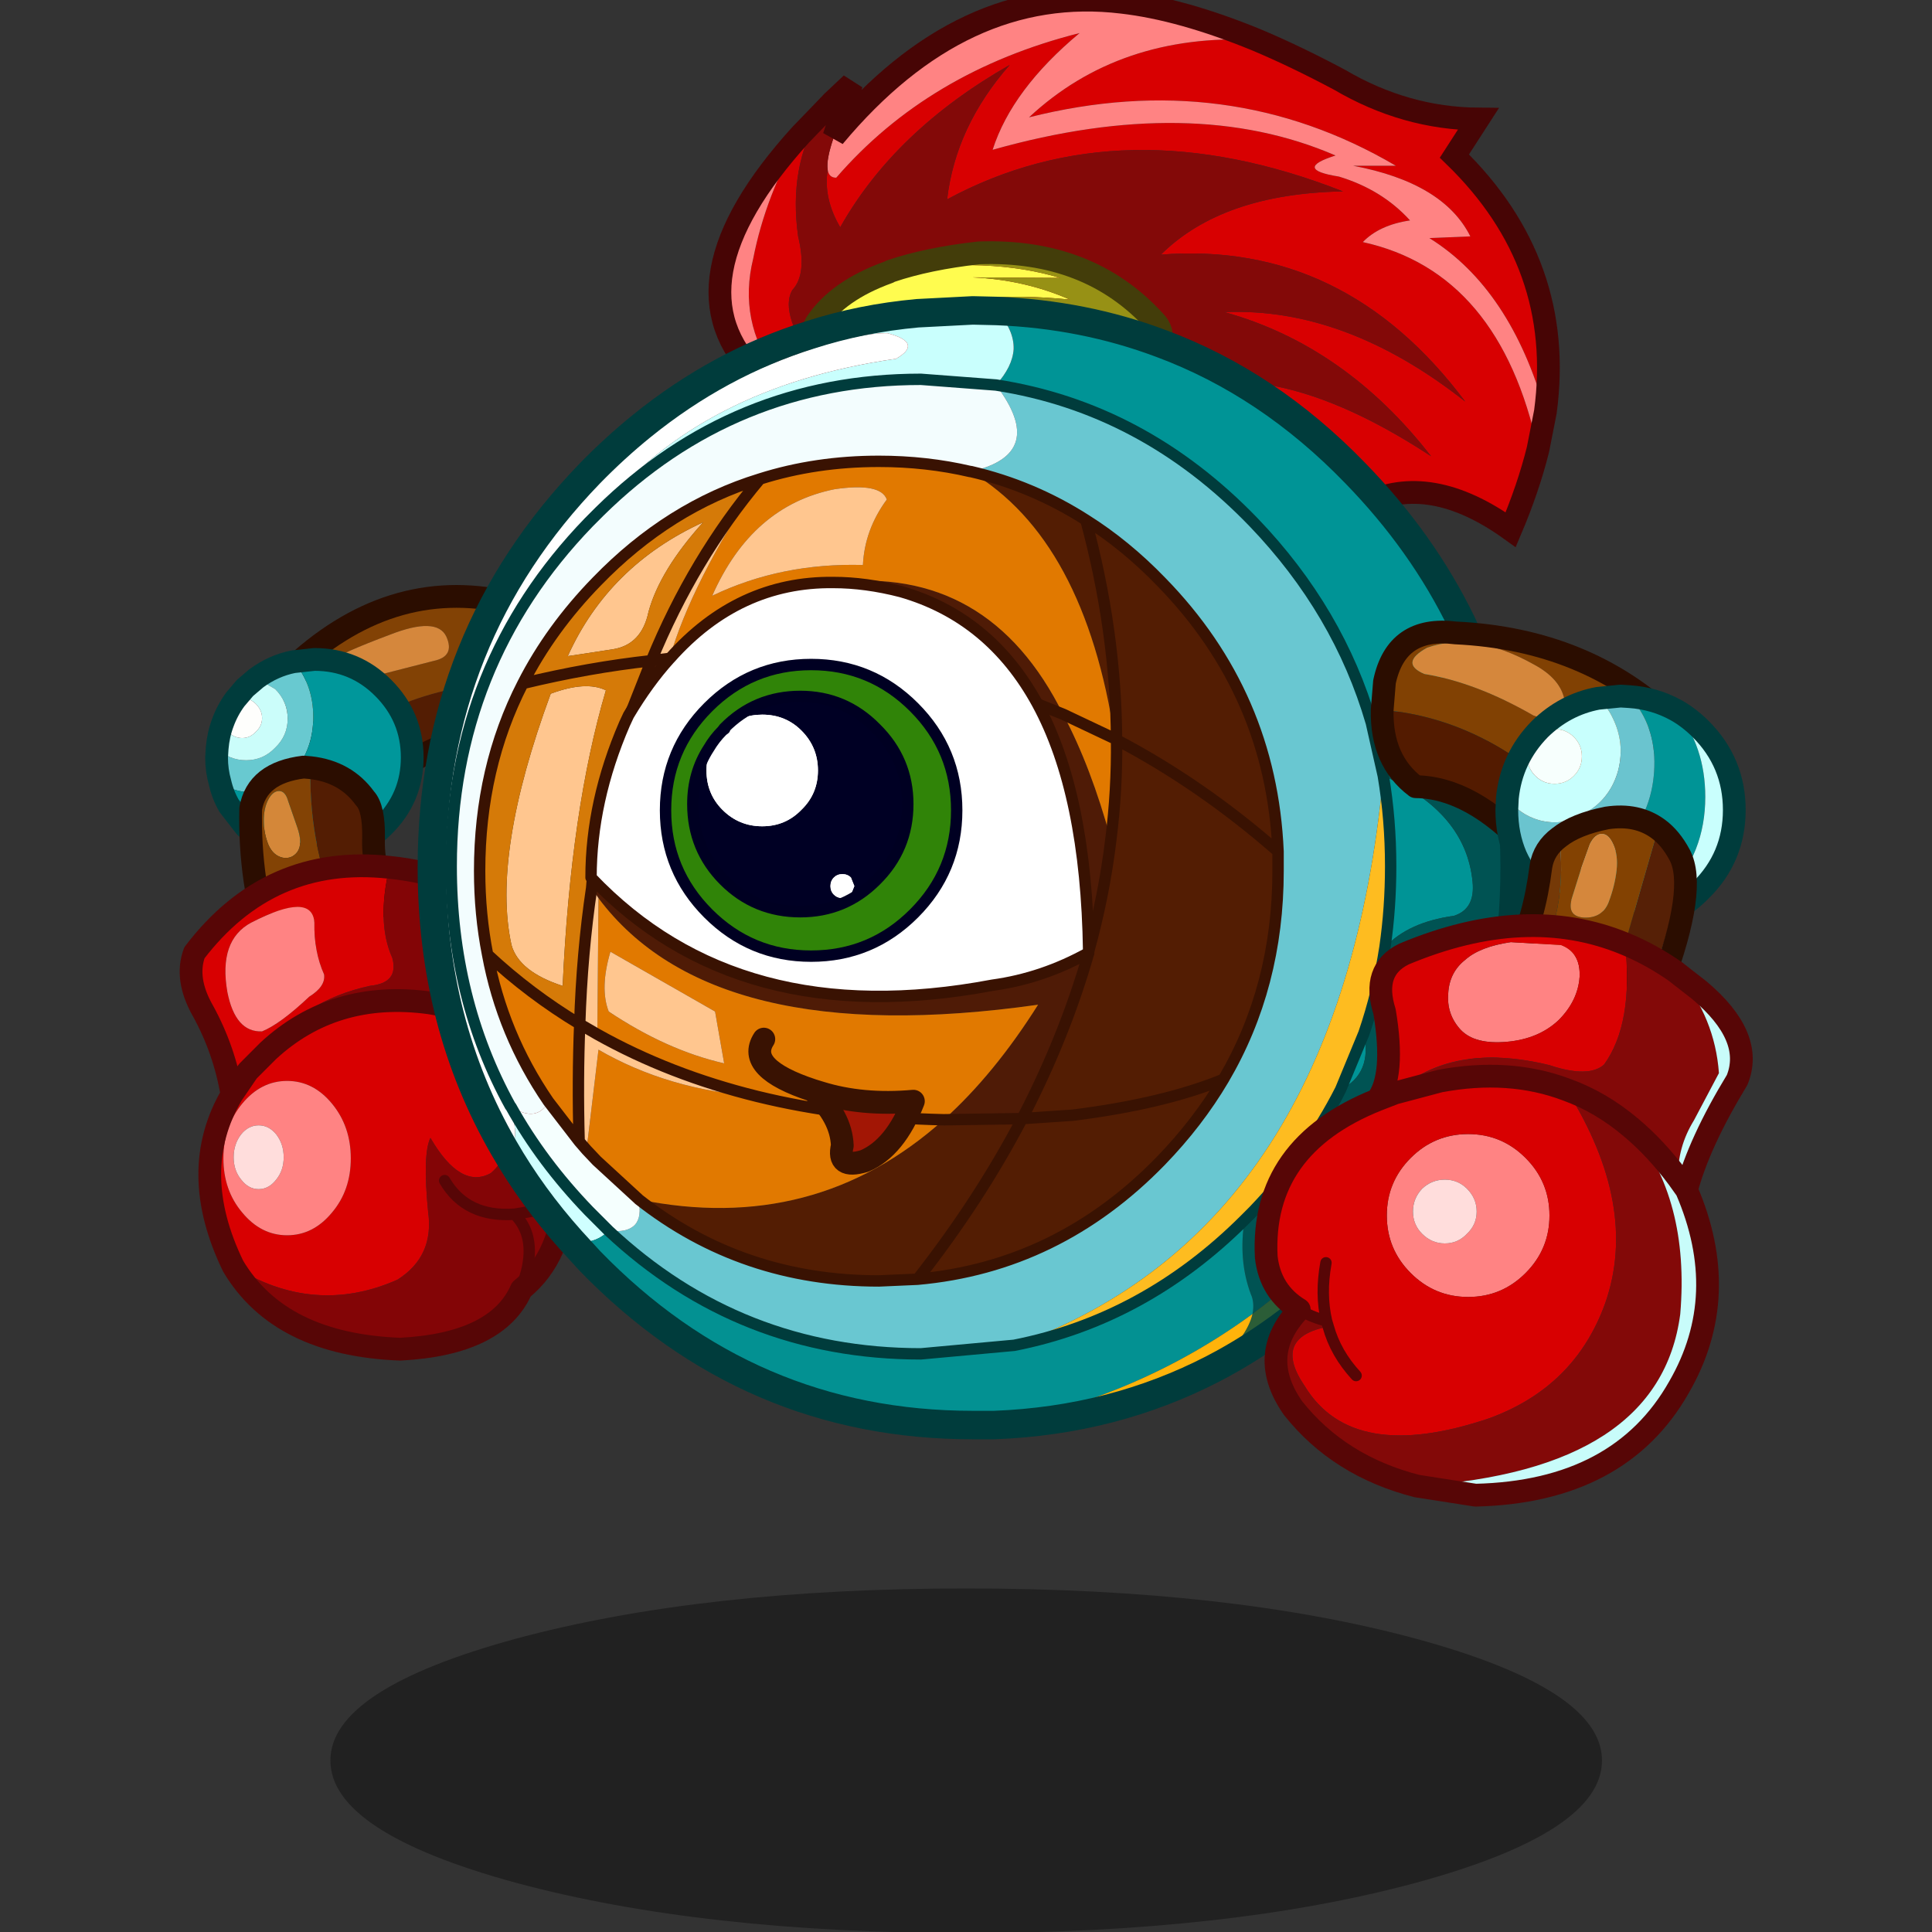 <svg xmlns:ffdec="https://www.free-decompiler.com/flash" xmlns:xlink="http://www.w3.org/1999/xlink" ffdec:objectType="frame" height="90" width="90" xmlns="http://www.w3.org/2000/svg"><rect width="100%" height="100%" fill="#333333" stroke="none"/><use ffdec:characterId="23" height="90.75" transform="translate(0 -.5)" width="90" xlink:href="#a"/><defs><g id="a" transform="translate(0 .5)"><use ffdec:characterId="4" height="90" width="90" xlink:href="#b"/><use ffdec:characterId="22" height="140.95" transform="matrix(.643 0 0 .644 5.168 -.515)" width="119.05" xlink:href="#c"/></g><g id="p" transform="translate(5.8 .8)"><use ffdec:characterId="5" height="30.25" transform="translate(10.1 114.9) scale(.824)" width="111.8" xlink:href="#d"/><use ffdec:characterId="6" height="49.05" transform="translate(37.476 -.824) scale(.824)" width="74.85" xlink:href="#e"/><use ffdec:characterId="7" height="17.8" transform="translate(6.626 42.326) scale(.824)" width="22.15" xlink:href="#f"/><use ffdec:characterId="8" height="62.55" transform="translate(-.824 46.876) scale(.824)" width="35.95" xlink:href="#g"/><use ffdec:characterId="9" height="105.15" transform="translate(16.42 17.467) scale(.824)" width="97.7" xlink:href="#h"/><use ffdec:characterId="10" height="12.9" transform="translate(40.388 74.34) scale(.824)" width="15.5" xlink:href="#i"/><use ffdec:characterId="11" height="37.35" transform="translate(28.57 41.723) scale(.824)" width="44.75" xlink:href="#j"/><use ffdec:characterId="12" height="21.1" transform="translate(85.476 44.876) scale(.824)" width="27.55" xlink:href="#k"/><use ffdec:characterId="13" height="72.15" transform="translate(77.076 49.526) scale(.824)" width="43.75" xlink:href="#l"/></g><g id="e"><path d="M47.2 3.5q3.45 1.45 7.3 3.5 5.8 3.4 12.2 3.45l-2.1 3.25q9.75 9.45 8 22.45-3.05-10.8-10.2-15.25l3.6-.15q-2.35-4.7-10.3-6.2h3.75Q44.7 5.9 27.2 10.3q7.95-7.4 20-6.8m24.75 35.95q-.85 3.4-2.4 7.05-7.1-5.1-12.85-2.25-10.05-5.4-20.15-8.3 9.9-6.45 26 4.1Q55 30.35 44.4 27.4q10.6-.45 21.15 7.85-10.6-14.15-26.75-12.9 5.4-5.35 16-5.55-19.4-7.6-34.8.7.75-6.4 5.5-11.8-10.1 5.75-14.9 14.25-1.5-2.55-1.1-5.05.1.7.75.7 8.1-9.35 21.4-12.7Q25.7 7.85 24 13.15q17.55-4.95 30.15.5-3.8 1.2.3 1.85 3.8 1.15 6.25 3.85-2.7.4-4.15 1.9 12.05 2.65 15.4 18.2M8.75 32.6l-3.8.25q-3.35-4.7-2-10.15 1.1-5.6 4.2-10.9l1.6-1.65q-2.7 4.55-1.85 10.6.8 3.3-.5 4.7-1.25 2.05 2.35 7.15" fill="#d80001" fill-rule="evenodd" transform="translate(1 1)"/><path d="m72.6 36.15-.65 3.3q-3.35-15.55-15.4-18.2 1.45-1.5 4.15-1.9-2.45-2.7-6.25-3.85-4.1-.65-.3-1.85-12.6-5.45-30.15-.5 1.7-5.3 7.65-10.25-13.3 3.35-21.4 12.7-.65 0-.75-.7-.15-.9.55-2.9Q21.35-1.5 35.4.2q5.2.6 11.8 3.3-12.05-.6-20 6.8 17.5-4.4 32.25 4.25H55.7q7.95 1.5 10.3 6.2l-3.6.15q7.15 4.45 10.2 15.25m-67.65-3.3-1.6.15q-8.2-8 3.8-21.2-3.1 5.3-4.2 10.9-1.35 5.45 2 10.15" fill="#ff8383" fill-rule="evenodd" transform="translate(1 1)"/><path d="M36.55 35.95q-13.85-4-27.8-3.35-3.6-5.1-2.35-7.15 1.3-1.4.5-4.7-.85-6.05 1.85-10.6l1.15-1.2 1.7-1.6L10.05 12q-.7 2-.55 2.9-.4 2.5 1.1 5.05 4.8-8.5 14.9-14.25-4.75 5.4-5.5 11.8 15.4-8.3 34.8-.7-10.6.2-16 5.55 16.15-1.25 26.75 12.9Q55 26.95 44.4 27.4 55 30.35 62.55 40.05q-16.1-10.55-26-4.1" fill="#830908" fill-rule="evenodd" transform="translate(1 1)"/><path d="M48.2 4.5q3.45 1.45 7.3 3.5 5.8 3.4 12.2 3.45l-2.1 3.25q9.75 9.45 8 22.45l-.65 3.3q-.85 3.4-2.4 7.05-7.1-5.1-12.85-2.25-10.05-5.4-20.15-8.3-13.85-4-27.8-3.35l-3.8.25-1.6.15q-8.2-8 3.8-21.2l1.6-1.65 1.15-1.2 1.7-1.6L11.05 13Q22.35-.5 36.4 1.2q5.2.6 11.8 3.3z" fill="none" stroke="#470505" stroke-linecap="round" stroke-linejoin="miter-clip" stroke-miterlimit="3" stroke-width="2"/></g><g id="f"><path d="M2.35 13.75q7.2-6.1 17.8-6.35l-.05 4.15q-6.6.4-11.3 4-3.15 1-6.45-1.8" fill="#531d03" fill-rule="evenodd" transform="translate(1 1)"/><path d="M3 5.75q-1.35.8-.95 1.7.4.9 1.5.95 1.05.05 1.55-.45.5-.55 2.9-1.2l4.3-1.1q1.9-.4 1.1-2.15-.85-1.75-4.95-.15Q4.3 4.9 3 5.75m-.65 8Q-1.2 9.4.65 5.55q8.9-7.75 19.5-4.7V7.4q-10.6.25-17.8 6.35" fill="#824205" fill-rule="evenodd" transform="translate(1 1)"/><path d="M3 5.75q1.3-.85 5.45-2.4 4.1-1.6 4.95.15.8 1.75-1.1 2.15L8 6.75q-2.4.65-2.9 1.2-.5.5-1.55.45-1.1-.05-1.5-.95-.4-.9.95-1.7" fill="#d5873c" fill-rule="evenodd" transform="translate(1 1)"/><path d="M21.15 8.4V1.85q-10.6-3.05-19.5 4.7-1.85 3.85 1.7 8.2 3.3 2.8 6.45 1.8 4.7-3.6 11.3-4l.05-4.15z" fill="none" stroke="#2b0d00" stroke-linecap="round" stroke-linejoin="round" stroke-width="2"/></g><g id="g"><path d="m12.05 17.15-1.2.05q-3.55 0-6.1-2.55l-1.4-1.8q3.4 3.05 8.7 4.3m-9.5-6.35q-.3-1.05-.3-2.2l.05-.8q1.05 1.05 2.55 1.05 1.5 0 2.55-1.1Q8.5 6.7 8.5 5.2q0-1.5-1.1-2.6l-1.65-.95Q7.25.55 9 .2l.15.15q1.6 1.95 1.6 4.7T9.15 9.7q-1.6 1.95-3.9 1.95-1.5 0-2.7-.85" fill="#68c9d0" fill-rule="evenodd" transform="translate(1 1)"/><path d="M2.3 7.8q.1-1.2.5-2.25l.45.8q.55.55 1.25.55t1.2-.55q.55-.5.55-1.2T5.7 3.9q-.5-.5-1.2-.5l-.6.1.85-1 1-.85 1.65.95q1.1 1.1 1.1 2.6T7.4 7.75q-1.05 1.1-2.55 1.1-1.5 0-2.55-1.05" fill="#cbfdfa" fill-rule="evenodd" transform="translate(1 1)"/><path d="M2.8 5.55q.4-1.1 1.1-2.05l.6-.1q.7 0 1.2.5.55.55.55 1.25t-.55 1.2q-.5.55-1.2.55t-1.25-.55l-.45-.8" fill="#fefefc" fill-rule="evenodd" transform="translate(1 1)"/><path d="m9 .2 1.85-.2q3.55 0 6.05 2.5 2.55 2.55 2.55 6.1t-2.55 6.05q-2.1 2.1-4.85 2.5-5.3-1.25-8.7-4.3-.55-.95-.8-2.05 1.2.85 2.7.85 2.3 0 3.9-1.95 1.6-1.9 1.6-4.65 0-2.75-1.6-4.7L9 .2" fill="#00979b" fill-rule="evenodd" transform="translate(1 1)"/><path d="m10 1.2 1.85-.2q3.55 0 6.05 2.5 2.55 2.55 2.55 6.1t-2.55 6.05q-2.1 2.1-4.85 2.5l-1.2.05q-3.55 0-6.1-2.55l-1.4-1.8q-.55-.95-.8-2.05-.3-1.05-.3-2.2l.05-.8q.1-1.2.5-2.25.4-1.1 1.1-2.05l.85-1 1-.85Q8.25 1.55 10 1.2z" fill="none" stroke="#003c3c" stroke-linecap="round" stroke-linejoin="round" stroke-width="2"/><path d="M9.35 16.9q-.5.65-1.3.5-.85-.2-1.25-1.15-.4-1-.4-2.1t.4-1.85q.4-.75.95-.75.55 0 .8.9l.8 2.3q.5 1.45 0 2.15" fill="#d48739" fill-rule="evenodd" transform="translate(1 1)"/><path d="M9.35 16.9q.5-.7 0-2.15l-.8-2.3q-.25-.9-.8-.9t-.95.75q-.4.75-.4 1.85t.4 2.1q.4.95 1.25 1.15.8.15 1.3-.5m1.15-7.4q-.15 7.4 2.85 13.5l-6.3 2.5q-1.95-6-1.8-12.4.55-3.15 4.65-3.65l.6.05" fill="#834305" fill-rule="evenodd" transform="translate(1 1)"/><path d="M10.5 9.5q3.1.35 4.8 2.7.8.85.75 3.5-.1 2.6 1.25 5.7L13.35 23q-3-6.1-2.85-13.5" fill="#531d03" fill-rule="evenodd" transform="translate(1 1)"/><path d="m14.35 24 3.95-1.6q-1.35-3.1-1.25-5.7.05-2.65-.75-3.5-1.7-2.35-4.8-2.7l-.6-.05q-4.1.5-4.65 3.65-.15 6.4 1.8 12.4l6.3-2.5z" fill="none" stroke="#2b0d00" stroke-linecap="round" stroke-linejoin="round" stroke-width="2"/><path d="M11.7 27.65q-.9-2-.85-4.55-.2-2.75-5.55 0-2.9 1.55-2.1 6.1.7 3.55 3.05 3.45 1.6-.65 4.15-3.05 1.45-.9 1.3-1.95m5.75-9.4q-1.15 4.85.25 7.95.6 2.2-1.95 2.45-6 1.3-8.95 5.7L5 36.15 3.6 38.2 5 36.15l1.8-1.8Q12.6 29 21 30.15q3.1.5 5.55 1.9l1.05.65q2.05 9.65-1.25 12.4-2.65 1.45-5.3-3.1-.7 1.45-.2 6.5.55 3.9-2.7 5.95-7.35 3.25-14.45-1.2-4.05-8.35-.1-15.05-.65-3.9-2.55-7.35-1.6-2.8-.75-5.1 6.6-8.65 17.15-7.5m-5.05 30.3q1.65-1.95 1.65-4.75T12.4 39q-1.65-2-3.95-2-2.3 0-3.95 2-1.65 2-1.65 4.8t1.65 4.75q1.65 2 3.95 2 2.3 0 3.95-2" fill="#d80001" fill-rule="evenodd" transform="translate(1 1)"/><path d="M11.7 27.65q.15 1.05-1.3 1.95-2.55 2.4-4.15 3.05-2.35.1-3.05-3.45-.8-4.55 2.1-6.1 5.35-2.75 5.55 0-.05 2.55.85 4.55m.7 20.9q-1.65 2-3.95 2-2.3 0-3.95-2-1.65-1.95-1.65-4.75T4.5 39q1.65-2 3.95-2 2.3 0 3.95 2 1.65 2 1.65 4.8t-1.65 4.75M7.5 41.7q-.65-.8-1.55-.8t-1.55.8q-.65.85-.65 2t.65 1.95q.65.85 1.55.85t1.55-.85q.65-.8.65-1.95t-.65-2" fill="#ff8383" fill-rule="evenodd" transform="translate(1 1)"/><path d="M7.5 41.7q.65.85.65 2t-.65 1.95q-.65.85-1.55.85t-1.55-.85q-.65-.8-.65-1.95t.65-2q.65-.8 1.55-.8t1.55.8" fill="#ffdddc" fill-rule="evenodd" transform="translate(1 1)"/><path d="M6.8 34.35q2.95-4.4 8.95-5.7 2.55-.25 1.95-2.45-1.4-3.1-.25-7.95 3 .3 6.35 1.4 2.4 2.3 2.75 12.4-2.45-1.4-5.55-1.9-8.4-1.15-14.2 4.2m20.8-1.65q3.95 2.7 6 8.05 1 3.5-.7 5.7-.25 5.95-3.85 8.85-2.1 4.8-10.65 5.25-10.6-.4-14.7-7.3 7.1 4.45 14.45 1.2 3.25-2.05 2.7-5.95-.5-5.05.2-6.5 2.65 4.55 5.3 3.1 3.3-2.75 1.25-12.4m5.3 13.75q-.85 1.1-2.4 1.9l-2.05.35q-4.25.3-6.15-2.95 1.9 3.25 6.15 2.95l2.05-.35q1.55-.8 2.4-1.9m-3.85 8.85.45-1.55q.8-3.2-1.05-5.05 1.85 1.85 1.05 5.05l-.45 1.55" fill="#830506" fill-rule="evenodd" transform="translate(1 1)"/><path d="M18.45 19.25Q7.9 18.1 1.3 26.75q-.85 2.3.75 5.1 1.9 3.45 2.55 7.35L6 37.15l1.8-1.8Q13.6 30 22 31.15q3.1.5 5.55 1.9-.35-10.1-2.75-12.4-3.35-1.1-6.35-1.4m9.1 13.8 1.05.65q3.95 2.7 6 8.05 1 3.5-.7 5.7-.25 5.95-3.85 8.85-2.1 4.8-10.65 5.25-10.6-.4-14.7-7.3Q.65 45.9 4.6 39.2" fill="none" stroke="#570606" stroke-linecap="round" stroke-linejoin="round" stroke-width="2"/><path d="M22.3 45.75q1.9 3.25 6.15 2.95l2.05-.35q1.55-.8 2.4-1.9m-4.45 2.25q1.85 1.85 1.05 5.05l-.45 1.55" fill="none" stroke="#570606" stroke-linecap="round" stroke-linejoin="round" transform="translate(1 1)"/></g><g id="h"><path d="m40.15-3.35.2-.1q8.6-1.3 14.9.6L47.5-2.9q4.6.2 8.6 1.95-8.6-.85-13.4 1.2-4.95.45-9.45 1.9l.55-1.05q1.9-2.85 6.35-4.45" fill="#fffc4f" fill-rule="evenodd" transform="translate(1.25 6.05)"/><path d="M40.35-3.45q3.25-1.1 7.75-1.6 9.65-.35 15.45 6 .8.8.55 1.95Q57.3.35 49.65.05L47.55 0 42.7.25q4.8-2.05 13.4-1.2-4-1.75-8.6-1.95l7.75.05q-6.3-1.9-14.9-.6" fill="#979115" fill-rule="evenodd" transform="translate(1.25 6.05)"/><path d="M64.1 2.9q9.45 3.5 17.1 11.4 5.9 6.05 9.35 13.15-.5 6.55-7.95 8.75-2.85-9.8-10.35-17.6Q62.55 8.55 49.6 6.55q1.45-1.6 1.55-3.15.05-1.7-1.5-3.35Q57.3.35 64.1 2.9m19.7 53q.5-3.45.5-7.1 0-4.1-.65-7.95 7.25 3.2 7.85 9.3.25 2.4-1.65 3-4 .55-6.05 2.75m-1.85 7.55Q82.7 67 79.9 68.4l2.05-4.95" fill="#009496" fill-rule="evenodd" transform="translate(1.25 6.05)"/><path d="m82.6 36.2 1.05 4.65q-3.75 39.75-32.45 50l-8.2.75q-15.9 0-27.45-10.8 3.3.35 2.6-2.8l.05.05q9.1 7.15 21.1 7.15l3.4-.15q12.35-1.1 21.4-10.4 3.25-3.35 5.5-7.15 4.8-8.15 4.8-18.3v-1.7q-.6-13.8-10.3-23.7-3.1-3.2-6.6-5.4-4.7-3-10.1-4.25 6.8-1.55 2.2-7.6 12.95 2 22.65 12.05 7.5 7.8 10.35 17.6" fill="#69c7d1" fill-rule="evenodd" transform="translate(1.25 6.05)"/><path d="M90.55 27.45Q95.2 37.2 95.2 48.9q0 5.2-.9 10-8.55 19.15-22.15 29.2.2-1-.15-1.75-1.1-2.95-.55-6.5l.8-.8Q77 74.1 79.9 68.4q2.8-1.4 2.05-4.95 1.25-3.65 1.85-7.55 2.05-2.2 6.05-2.75 1.9-.6 1.65-3-.6-6.1-7.85-9.3L82.6 36.2q7.45-2.2 7.95-8.75" fill="#005353" fill-rule="evenodd" transform="translate(1.25 6.05)"/><path d="M83.65 40.85q.65 3.85.65 7.95 0 3.65-.5 7.1-.6 3.9-1.85 7.55L79.9 68.4q-2.9 5.7-7.65 10.65l-.8.8q-8.8 8.75-20.25 11 28.7-10.25 32.45-50" fill="#febc20" fill-rule="evenodd" transform="translate(1.25 6.05)"/><path d="M94.3 58.9q-2.7 13.9-13.1 24.55-5.75 5.95-12.5 9.45 3-2.8 3.45-4.8 13.6-10.05 22.15-29.2" fill="#2b5d37" fill-rule="evenodd" transform="translate(1.25 6.05)"/><path d="M18.45 10.15q6.8-5.5 14.8-8Q37.75.7 42.7.25L47.55 0l2.1.05q1.55 1.65 1.5 3.35-.1 1.55-1.55 3.15l-6.6-.5q-16.45 0-28.25 11.6Q23.65 6.7 40.8 4.25q1.15-.65 1.05-1.2-.1-.6-1.8-1.05h-.25q-1.9.05-4.65.85-6.25 1.75-16.7 7.3" fill="#c9fffd" fill-rule="evenodd" transform="translate(1.25 6.05)"/><path d="M49.6 6.55q4.6 6.05-2.2 7.6h-.05q-3.85-.9-8.05-.9-5.55 0-10.45 1.55-8 2.45-14.35 9-4.05 4.15-6.5 8.95-3.8 7.4-3.8 16.45 0 3.8.7 7.35 1.3 7 5.35 12.9-1 1.9-3.3.45l-.05-.05q-5.2-9.4-5.2-21.05 0-17.7 12.1-30.2l.95-.95Q26.55 6.05 43 6.05l6.6.5" fill="#f3fdfe" fill-rule="evenodd" transform="translate(1.25 6.05)"/><path d="M47.4 14.15q5.4 1.25 10.1 4.25 3.5 2.2 6.6 5.4 9.7 9.9 10.3 23.7v1.7q0 10.15-4.8 18.3-2.25 3.8-5.5 7.15-9.05 9.3-21.4 10.4l-3.4.15q-12 0-21.1-7.15 15.45 3.15 26.8-7l6.9-.1q3.75-7.2 5.85-14.55v-.15q1.35-4.85 1.95-9.8.55-4.35.5-8.75l-.15-.1q-2.65-17.5-12.7-23.45h.05m27 33.35q-6.75-5.9-14.2-9.8-.05-9.5-2.7-19.3 2.65 9.8 2.7 19.3 7.45 3.9 14.2 9.8m-4.8 20q-5.25 2.15-13.25 3.15l-4.45.3 4.45-.3q8-1 13.25-3.15M42.7 85.05q5.45-6.95 9.2-14.1-3.75 7.15-9.2 14.1" fill="#531d03" fill-rule="evenodd" transform="translate(1.25 6.05)"/><path d="M55.5 35.45q2.45 4.6 4.2 11-.6 4.95-1.95 9.8-.2-13.8-4.5-21.7-4.15-7.6-12-9.85-3.1-.8-5.95-.8 13.65-1.6 20.2 11.55l-2.25-.9 2.25.9m-38.2.35 2-5.05 1.6-.2h.05l-.05.05q-1.9 2.1-3.6 5.2m-3.05 12.45q12.75 15.2 35.05 11 4.4-.6 8.45-2.85-2.1 7.35-5.85 14.55l-6.9.1q4.45-4 8.3-10.1Q24.7 65 14.65 51.6l-.6-.9.2-2.45" fill="#4f1b06" fill-rule="evenodd" transform="translate(1.25 6.05)"/><path d="m18.2 78.05-.05-.05-3.65-3.35-.9-.95 1.05-8.8Q20.8 68.45 28.6 69q-7.7-1.9-14.05-5.45l.1-11.95Q24.7 65 53.3 60.95q-3.85 6.1-8.3 10.1-11.35 10.15-26.8 7M28.85 14.8q4.9-1.55 10.45-1.55 4.2 0 8.05.9Q57.4 20.1 60.05 37.6l-4.55-2.15 4.55 2.15.15.1q.05 4.4-.5 8.75-1.75-6.4-4.2-11Q48.95 22.3 35.3 23.9q2.85 0 5.95.8 7.85 2.25 12 9.85 4.3 7.9 4.5 21.7v.15q-4.05 2.25-8.45 2.85-22.3 4.2-35.05-11 .45-4.55 1.7-8.35l1.35-4.1q1.7-3.1 3.6-5.2l.05-.05h-.05q1.9-6.6 7.95-15.75m6.55.9q-7.25 1.45-10.75 9.35 6.05-2.9 13.25-2.7.15-3.1 2.1-5.75-.55-1.5-4.6-.9m-9.7 50.4-.8-4.55-9.2-5.25q-.95 3.2-.15 5.25 5.1 3.4 10.15 4.55m2.9 2.9q7.55 1.85 16.4 2.05-8.85-.2-16.4-2.05" fill="#e17900" fill-rule="evenodd" transform="translate(1.25 6.05)"/><path d="M35.4 15.7q4.05-.6 4.6.9-1.95 2.65-2.1 5.75-7.2-.2-13.25 2.7 3.5-7.9 10.75-9.35M20.9 30.55l-1.6.2q3.7-9 9.55-15.95-6.05 9.15-7.95 15.75m-1.85-4.1q-.6 2.9-3.15 3.3l-3.95.6q3.6-7.95 11.9-11.75-3.8 4.2-4.8 7.85m-3.75 6.9q-3.1 10.5-3.8 25.95-3.85-1.25-4.5-3.6-1.75-7.95 3.45-22.05 3.1-1.15 4.85-.3M25.7 66.1q-5.05-1.15-10.15-4.55-.8-2.05.15-5.25l9.2 5.25.8 4.55M14.05 50.7l.6.9-.1 11.95Q20.9 67.1 28.6 69q-7.8-.55-13.95-4.1l-1.05 8.8-.65-.75q-.15-5.35.05-10.3l1.55.9-1.55-.9q.2-6.25 1.05-11.95" fill="#ffc68f" fill-rule="evenodd" transform="translate(1.25 6.05)"/><path d="M6.35 73.55Q0 62.6 0 48.9q0-20.25 13.9-34.6 2.2-2.25 4.55-4.15 10.45-5.55 16.7-7.3 2.75-.8 4.65-.85h.25q1.7.45 1.8 1.05.1.55-1.05 1.2-17.15 2.45-26.05 13.4l-.95.95Q1.7 31.1 1.7 48.8q0 11.65 5.2 21.05 1.05 3.75-.55 3.7" fill="#fff" fill-rule="evenodd" transform="translate(1.25 6.05)"/><path d="M4.9 56.55Q4.2 53 4.2 49.2q0-9.05 3.8-16.45 2.45-4.8 6.5-8.95 6.35-6.55 14.35-9Q23 21.75 19.3 30.75q-5.5.6-11.3 2 5.8-1.4 11.3-2l-2 5.05-1.35 4.1q-1.25 3.8-1.7 8.35l-.2 2.45Q13.2 56.4 13 62.65 8.6 60 4.9 56.55m14.15-30.1q1-3.65 4.8-7.85-8.3 3.8-11.9 11.75l3.95-.6q2.55-.4 3.15-3.3m-3.75 6.9q-1.75-.85-4.85.3Q5.25 47.75 7 55.7q.65 2.35 4.5 3.6.7-15.45 3.8-25.95" fill="#d57a08" fill-rule="evenodd" transform="translate(1.25 6.05)"/><path d="M12.25 81.65q-3.45-3.85-5.9-8.1 1.6.05.55-3.7l.05.05q2.7 4.85 6.85 9.15l1.75 1.75q-1.4 1.35-3.3.85" fill="#cfffff" fill-rule="evenodd" transform="translate(1.25 6.05)"/><path d="M18.15 78q.7 3.15-2.6 2.8l-1.75-1.75q-4.15-4.3-6.85-9.15 2.3 1.45 3.3-.45l2.7 3.5.65.75.9.95L18.15 78" fill="#f5fffe" fill-rule="evenodd" transform="translate(1.25 6.05)"/><path d="M10.25 69.45q-4.05-5.9-5.35-12.9Q8.6 60 13 62.65q-.2 4.95-.05 10.3l-2.7-3.5" fill="#e27800" fill-rule="evenodd" transform="translate(1.25 6.05)"/><path d="M49.45 97.85h-1.9q-19.65 0-33.65-14.4l-1.65-1.8q1.9.5 3.3-.85Q27.1 91.6 43 91.6l8.2-.75q11.45-2.25 20.25-11-.55 3.55.55 6.5.35.75.15 1.75-10 7.3-22.7 9.75" fill="#039192" fill-rule="evenodd" transform="translate(1.25 6.05)"/><path d="M68.7 92.9q-8.8 4.55-19.25 4.95 12.7-2.45 22.7-9.75-.45 2-3.45 4.8" fill="#ffb30a" fill-rule="evenodd" transform="translate(1.25 6.05)"/><path d="M41.6 2.6q3.25-1.1 7.75-1.6Q59 .65 64.8 7q.8.8.55 1.95M34.5 8.2l.55-1.05q1.9-2.85 6.35-4.45" fill="none" stroke="#433d0a" stroke-linecap="round" stroke-linejoin="round" stroke-width="2"/><path d="M65.35 8.95q9.45 3.5 17.1 11.4 5.9 6.05 9.35 13.15 4.65 9.75 4.65 21.45 0 5.2-.9 10-2.7 13.9-13.1 24.55-5.75 5.95-12.5 9.45-8.8 4.55-19.25 4.95h-1.9q-19.65 0-33.65-14.4l-1.65-1.8q-3.45-3.85-5.9-8.1-6.35-10.95-6.35-24.65 0-20.25 13.9-34.6 2.2-2.25 4.55-4.15 6.8-5.5 14.8-8 4.5-1.45 9.45-1.9l4.85-.25 2.1.05q7.65.3 14.45 2.85" fill="none" stroke="#003c3c" stroke-linecap="round" stroke-linejoin="round" stroke-width="2.5"/><path d="M83.65 40.85q.65 3.85.65 7.95 0 3.65-.5 7.1-.6 3.9-1.85 7.55L79.9 68.4q-2.9 5.7-7.65 10.65l-.8.8q-8.8 8.75-20.25 11l-8.2.75q-15.9 0-27.45-10.8l-1.75-1.75q-4.15-4.3-6.85-9.15l-.05-.05q-5.2-9.4-5.2-21.05 0-17.7 12.1-30.2l.95-.95Q26.55 6.05 43 6.05l6.6.5q12.95 2 22.65 12.05 7.5 7.8 10.35 17.6l1.05 4.65" fill="none" stroke="#003c3c" stroke-linecap="round" stroke-linejoin="round" transform="translate(1.25 6.05)"/><path d="M47.4 14.15q5.4 1.25 10.1 4.25 3.5 2.2 6.6 5.4 9.7 9.9 10.3 23.7v1.7q0 10.15-4.8 18.3-2.25 3.8-5.5 7.15-9.05 9.3-21.4 10.4l-3.4.15q-12 0-21.1-7.15l-.05-.05-3.65-3.35-.9-.95-.65-.75-2.7-3.5q-4.05-5.9-5.35-12.9-.7-3.55-.7-7.35 0-9.05 3.8-16.45 2.45-4.8 6.5-8.95 6.35-6.55 14.35-9 4.9-1.55 10.45-1.55 4.2 0 8.05.9h.05M60.05 37.6l-4.55-2.15-2.25-.9m6.45 11.9q.55-4.35.5-8.75l-.15-.1m-2.3 18.65q1.35-4.85 1.95-9.8M57.5 18.4q2.65 9.8 2.7 19.3 7.45 3.9 14.2 9.8M19.3 30.75l-2 5.05-1.35 4.1q-1.25 3.8-1.7 8.35l-.2 2.45Q13.2 56.4 13 62.65q-.2 4.95-.05 10.3m8-42.4h-.05l-1.6.2q3.7-9 9.55-15.95M8 32.75q5.8-1.4 11.3-2M45 71.05l6.9-.1q3.75-7.2 5.85-14.55M28.6 69q-7.7-1.9-14.05-5.45l-1.55-.9Q8.6 60 4.9 56.55m47 14.4 4.45-.3q8-1 13.25-3.15m-17.7 3.45q-3.75 7.15-9.2 14.1m2.3-14q-8.85-.2-16.4-2.05" fill="none" stroke="#391202" stroke-linecap="round" stroke-linejoin="round" transform="translate(1.25 6.05)"/></g><g id="i"><path d="m33.5 68.5.65.2q3.7 1.15 8.2.75-1.6 4.1-4.3 5.25-2.45.75-1.95-1.35-.1-2.55-2.6-4.85" fill="#a21605" fill-rule="evenodd" transform="translate(-27.85 -63)"/><path d="M5.65 5.5Q-.3 3.55 1.35 1m4.3 4.5.65.2q3.7 1.15 8.2.75-1.6 4.1-4.3 5.25-2.45.75-1.95-1.35-.1-2.55-2.6-4.85z" fill="none" stroke="#391202" stroke-linecap="round" stroke-linejoin="round" stroke-width="2"/></g><g id="j"><path d="M53.25 34.55q4.3 7.9 4.5 21.7v.15q-4.05 2.25-8.45 2.85Q27 63.45 14 49.8q0-6.7 2.95-13.5l.35-.75q1.7-2.85 3.6-4.95l.05-.05q6-6.75 14.35-6.65 2.85 0 5.95.8 7.85 2.25 12 9.85" fill="#fff" fill-rule="evenodd" transform="translate(-13.5 -23.4)"/><path d="M53.25 34.55q4.3 7.9 4.5 21.7v.15q-4.05 2.25-8.45 2.85Q27 63.45 14 49.8q0-6.7 2.95-13.5l.35-.75q1.7-2.85 3.6-4.95l.05-.05q6-6.75 14.35-6.65 2.85 0 5.95.8 7.85 2.25 12 9.85z" fill="none" stroke="#391202" stroke-linecap="round" stroke-linejoin="round" transform="translate(-13.5 -23.4)"/><path d="M42.4 34.85q3.75 3.75 3.75 9.05 0 5.3-3.75 9.05-3.75 3.75-9.05 3.75-5.3 0-9.05-3.75-3.75-3.75-3.75-9.05 0-5.3 3.75-9.05 3.75-3.75 9.05-3.75 5.3 0 9.05 3.75M25.55 36.9q-.7.7-1.2 1.55-1.4 2.15-1.4 4.9 0 3.95 2.75 6.7t6.7 2.75q3.9 0 6.65-2.75 2.8-2.75 2.8-6.7 0-3.9-2.8-6.65-2.75-2.8-6.65-2.8-3.95 0-6.7 2.8l-.15.2" fill="#308408" fill-rule="evenodd" transform="translate(-13.5 -23.4)"/><path d="m25.75 36.75-.05-.05q2.75-2.8 6.7-2.8 3.9 0 6.65 2.8 2.8 2.75 2.8 6.65 0 3.95-2.8 6.7-2.75 2.75-6.65 2.75-3.95 0-6.7-2.75t-2.75-6.7q0-2.75 1.4-4.9.5-.85 1.2-1.55-.7.75-1.05 1.6-.35.9-.35 1.9 0 2.05 1.4 3.45 1.45 1.45 3.5 1.45t3.45-1.45q1.45-1.4 1.45-3.45 0-2.05-1.45-3.5-1.4-1.4-3.45-1.4-1.9 0-3.3 1.25m11.1 13.05q-.3-.3-.75-.3t-.75.3q-.3.3-.3.75t.3.75q.3.3.75.3l.75-.3.3-.75-.3-.75" fill="#000024" fill-rule="evenodd" transform="translate(-13.5 -23.4)"/><path d="M25.75 36.75q1.4-1.25 3.3-1.25 2.05 0 3.45 1.4 1.45 1.45 1.45 3.5t-1.45 3.45q-1.4 1.45-3.45 1.45-2.05 0-3.5-1.45-1.4-1.4-1.4-3.45 0-1 .35-1.9.35-.85 1.05-1.6l.2-.15m11.1 13.05.3.75-.3.75-.75.3q-.45 0-.75-.3t-.3-.75q0-.45.3-.75t.75-.3q.45 0 .75.3" fill="#fff" fill-rule="evenodd" transform="translate(-13.5 -23.4)"/><path d="M42.4 34.85q3.75 3.75 3.75 9.05 0 5.3-3.75 9.05-3.75 3.75-9.05 3.75-5.3 0-9.05-3.75-3.75-3.75-3.75-9.05 0-5.3 3.75-9.05 3.75-3.75 9.05-3.75 5.3 0 9.05 3.75M25.55 36.9q-.7.7-1.2 1.55-1.4 2.15-1.4 4.9 0 3.95 2.75 6.7t6.7 2.75q3.9 0 6.65-2.75 2.8-2.75 2.8-6.7 0-3.9-2.8-6.65-2.75-2.8-6.65-2.8-3.95 0-6.7 2.8l-.15.2.2-.15" fill="none" stroke="#002" stroke-linecap="round" stroke-linejoin="round" transform="translate(-13.5 -23.4)"/></g><g id="k"><path d="M3.95 1.4Q1.5 2.75 3.7 3.7q4.55.75 9.6 3.65 2.5.9 2.75-1.25-.3-1.95-2.75-3.25Q8.1-.05 3.95 1.4M0 6.85.2 4.4Q1.25-.55 6.45.1 18 .65 25.55 7.9l-8.6 7.6Q9.4 7.65 0 6.85" fill="#814103" fill-rule="evenodd" transform="translate(1 1)"/><path d="M3.95 1.4Q8.1-.05 13.3 2.85q2.45 1.3 2.75 3.25-.25 2.15-2.75 1.25-5.05-2.9-9.6-3.65-2.2-.95.25-2.3" fill="#d5873c" fill-rule="evenodd" transform="translate(1 1)"/><path d="m16.95 15.5-4.05 3.6q-5.05-5.45-9.95-5.5Q-.1 11.3 0 6.85q9.4.8 16.95 8.65" fill="#531b00" fill-rule="evenodd" transform="translate(1 1)"/><path d="m1 7.85.2-2.45Q2.25.45 7.45 1.1q11.55.55 19.1 7.8l-8.6 7.6-4.05 3.6q-5.05-5.45-9.95-5.5Q.9 12.3 1 7.85z" fill="none" stroke="#2b0d00" stroke-linecap="round" stroke-linejoin="round" stroke-width="2"/></g><g id="l"><path d="M21.95 14.05q1.75 1.4 4.05 1.4 3.1 0 5.45-2.6 2.4-2.55 2.65-6.2.25-3.65-1.8-6.2l-.35-.4q2.2.15 4.1 1.2 2.55 3.2 2.55 7.6 0 4.95-3.3 8.4-1.75 1.9-3.9 2.75h-.25q-4.15 0-7.1-2.95-1.35-1.35-2.1-3" fill="#009496" fill-rule="evenodd" transform="translate(1 1)"/><path d="M31.4 20q2.15-.85 3.9-2.75 3.3-3.45 3.3-8.4 0-4.4-2.55-7.6 1.15.65 2.15 1.65 2.95 2.95 2.95 7.1 0 4.15-2.95 7.05-2.8 2.85-6.8 2.95" fill="#c9fffd" fill-rule="evenodd" transform="translate(1 1)"/><path d="m31.95.05.35.4q2.05 2.55 1.8 6.2-.25 3.65-2.65 6.2-2.35 2.6-5.45 2.6-2.3 0-4.05-1.4-.8-1.85-.8-4.05l.05-1.05q1.05 1.45 2.8 1.95 2.25.6 4.25-.75 2.05-1.25 2.7-3.65.6-2.4-.5-4.6-.5-1.05-1.3-1.7l2-.2.8.05" fill="#6ac4cf" fill-rule="evenodd" transform="translate(1 1)"/><path d="M29.15.2q.8.65 1.3 1.7 1.1 2.2.5 4.6-.65 2.4-2.7 3.65-2 1.35-4.25.75-1.75-.5-2.8-1.95.35-3.5 2.85-6.05 2.2-2.15 5.1-2.7M27.05 7q.7-.7.7-1.7t-.7-1.7q-.7-.7-1.7-.7t-1.7.7q-.7.7-.7 1.7t.7 1.7q.7.7 1.7.7t1.7-.7" fill="#c8fffd" fill-rule="evenodd" transform="translate(1 1)"/><path d="M27.05 7q-.7.7-1.7.7t-1.7-.7q-.7-.7-.7-1.7t.7-1.7q.7-.7 1.7-.7t1.7.7q.7.7.7 1.7t-.7 1.7" fill="#f7fffd" fill-rule="evenodd" transform="translate(1 1)"/><path d="M22.95 15.05q.75 1.65 2.1 3Q28 21 32.15 21h.25q4-.1 6.8-2.95 2.95-2.9 2.95-7.05T39.2 3.9q-1-1-2.15-1.65-1.9-1.05-4.1-1.2l-.8-.05-2 .2q-2.9.55-5.1 2.7-2.5 2.55-2.85 6.05L22.15 11q0 2.2.8 4.05z" fill="none" stroke="#003c3c" stroke-linecap="round" stroke-linejoin="round" stroke-width="2"/><path d="M36.35 13.95q1.55 2.9-1.6 11.35l-1.2-.25q2.25-4.25 2.8-11.1" fill="#c8fcfa" fill-rule="evenodd" transform="translate(1 1)"/><path d="M34.45 11.65q1.1.8 1.9 2.3-.55 6.85-2.8 11.1l-2.8-.55 3.7-12.85" fill="#562006" fill-rule="evenodd" transform="translate(1 1)"/><path d="M29.5 12.1q-.6 0-1.05.9l-.7 1.95-.85 2.7q-.55 1.7 1.05 1.8 1.6.05 2.15-1.35.55-1.45.7-2.8.15-1.35-.3-2.3-.4-.9-1-.9m-3.75.3q1.45-1.15 4.2-1.7 2.65-.4 4.5.95l-3.7 12.85-6.7-1.35q2.45-4.9 1.7-10.75" fill="#834202" fill-rule="evenodd" transform="translate(1 1)"/><path d="m24.05 23.15-2.1-.45q1.6-3 2.2-7.75.25-1.55 1.6-2.55.75 5.85-1.7 10.75" fill="#753907" fill-rule="evenodd" transform="translate(1 1)"/><path d="M29.5 12.1q.6 0 1 .9.45.95.3 2.3-.15 1.35-.7 2.8-.55 1.4-2.15 1.35-1.6-.1-1.05-1.8l.85-2.7.7-1.95q.45-.9 1.05-.9" fill="#d5873c" fill-rule="evenodd" transform="translate(1 1)"/><path d="M26.75 13.4q1.45-1.15 4.2-1.7 2.65-.4 4.5.95 1.1.8 1.9 2.3 1.55 2.9-1.6 11.35l-1.2-.25-2.8-.55-6.7-1.35-2.1-.45q1.6-3 2.2-7.75.25-1.55 1.6-2.55z" fill="none" stroke="#2b0d00" stroke-linecap="round" stroke-linejoin="round" stroke-width="2"/><path d="M25.9 21.85q1.75.65 1.65 2.8-.15 2.1-1.85 3.8-1.75 1.65-4.55 1.9T17.1 29.3q-1.25-1.35-1.1-3.2.1-1.85 1.5-2.95 1.3-1.15 4-1.55l4.4.25m-13.2 18.7q2.1-2.1 5.05-2.1 2.95 0 5.05 2.1 2.1 2.1 2.1 5.05 0 2.95-2.1 5.05-2.1 2.1-5.05 2.1-2.95 0-5.05-2.1-2.1-2.1-2.1-5.05 0-2.95 2.1-5.05m1 2.7q-.8.85-.8 2t.8 1.95q.85.85 2 .85t1.95-.85q.85-.8.85-1.95t-.85-2q-.8-.8-1.95-.8t-2 .8" fill="#ff8383" fill-rule="evenodd" transform="translate(1 1)"/><path d="m25.9 21.85-4.4-.25q-2.7.4-4 1.55-1.4 1.1-1.5 2.95-.15 1.85 1.1 3.2 1.25 1.3 4.05 1.05t4.55-1.9q1.7-1.7 1.85-3.8.1-2.15-1.65-2.8m-23 32Q.35 52.3 0 49.25q-.5-9.7 9.75-13.8 1.6-2.1.65-7.75-1.15-3.65 1.7-5.05 10.75-4.5 19.45-.9.75 7-1.85 10.6-1.35 1.2-4.8.05-8.6-2.1-13.6 2.45l3.95-1.05q6.1-1.15 11.15.75 6.4 10.2 3.4 18.75-2.65 7.35-10.2 10.1-12 4.05-16.2-2.8-2.95-4.3 2.05-5.25.65 2.35 2.45 4.3-1.8-1.95-2.45-4.3l-.15-.5q-1.4-.35-2.4-1m8.4-19-1.55.6 1.55-.6m1.4 5.7q-2.1 2.1-2.1 5.05 0 2.95 2.1 5.05 2.1 2.1 5.05 2.1 2.95 0 5.05-2.1 2.1-2.1 2.1-5.05 0-2.95-2.1-5.05-2.1-2.1-5.05-2.1-2.95 0-5.05 2.1m-7.4 14.3q-.55-2.35-.05-5.1-.5 2.75.05 5.1" fill="#d80001" fill-rule="evenodd" transform="translate(1 1)"/><path d="M31.55 21.75q2.3.95 4.45 2.45l.25.2q3.2 3.85 3.55 8.7l-2.2 4.15q-1.45 2.35-1.4 5.05-1.95-2.6-4.1-4.4-2.65-2.25-5.7-3.35 3.05 1.1 5.7 3.35 5.15 6.3 4.3 16.35-1.8 13.7-23.15 15.1Q6.4 67.6 2.35 62.5q-3.25-4.65.55-8.65 1 .65 2.4 1l.15.5q-5 .95-2.05 5.25 4.2 6.85 16.2 2.8 7.55-2.75 10.2-10.1 3-8.55-3.4-18.75-5.05-1.9-11.15-.75l-3.95 1.05q5-4.55 13.6-2.45 3.45 1.15 4.8-.05 2.6-3.6 1.85-10.6" fill="#830908" fill-rule="evenodd" transform="translate(1 1)"/><path d="M13.7 43.25q.85-.8 2-.8t1.95.8q.85.85.85 2t-.85 1.95q-.8.85-1.95.85t-2-.85q-.8-.8-.8-1.95t.8-2" fill="#ffdddc" fill-rule="evenodd" transform="translate(1 1)"/><path d="m36.25 24.4 1.8 1.4q4.9 4.1 3.35 7.9-3.35 5.5-4.45 9.65 4 9.25-.65 17.3-5.2 9.2-17.9 9.5l-5.15-.8q21.35-1.4 23.15-15.1.85-10.05-4.3-16.35 2.15 1.8 4.1 4.4-.05-2.7 1.4-5.05l2.2-4.15q-.35-4.85-3.55-8.7m.7 18.95-.75-1.05.75 1.05" fill="#c8fcfa" fill-rule="evenodd" transform="translate(1 1)"/><path d="M32.55 22.75q2.3.95 4.45 2.45l.25.2 1.8 1.4q4.9 4.1 3.35 7.9-3.35 5.5-4.45 9.65 4 9.25-.65 17.3-5.2 9.2-17.9 9.5l-5.15-.8Q7.4 68.6 3.35 63.5q-3.25-4.65.55-8.65-2.55-1.55-2.9-4.6-.5-9.7 9.75-13.8 1.6-2.1.65-7.75-1.15-3.65 1.7-5.05 10.75-4.5 19.45-.9M12.3 35.85l3.95-1.05q6.1-1.15 11.15.75 3.05 1.1 5.7 3.35 2.15 1.8 4.1 4.4l.75 1.05m-27.2-7.9 1.55-.6" fill="none" stroke="#570606" stroke-linecap="round" stroke-linejoin="round" stroke-width="2"/><path d="M5.45 55.35q.65 2.35 2.45 4.3m-2.45-4.3-.15-.5q-1.4-.35-2.4-1m2.35-4.1q-.5 2.75.05 5.1" fill="none" stroke="#570606" stroke-linecap="round" stroke-linejoin="round" transform="translate(1 1)"/></g><use ffdec:characterId="3" height="90" width="90" xlink:href="#m" id="b"/><use ffdec:characterId="2" height="153" transform="scale(.672 .588)" width="134" xlink:href="#n" id="m"/><use ffdec:characterId="1" height="153" width="134" xlink:href="#o" id="n"/><use ffdec:characterId="21" height="140.95" width="119.05" xlink:href="#p" id="c"/><path d="M134 0v153H0V0h134" fill="#872801" fill-opacity="0" fill-rule="evenodd" id="o"/><path d="M16.35 4.4Q32.75 0 55.9 0t39.5 4.4q16.4 4.45 16.4 10.7 0 6.3-16.4 10.75-16.35 4.4-39.5 4.4t-39.55-4.4Q0 21.4 0 15.1 0 8.85 16.35 4.4" fill-opacity=".349" fill-rule="evenodd" id="d"/></defs></svg>